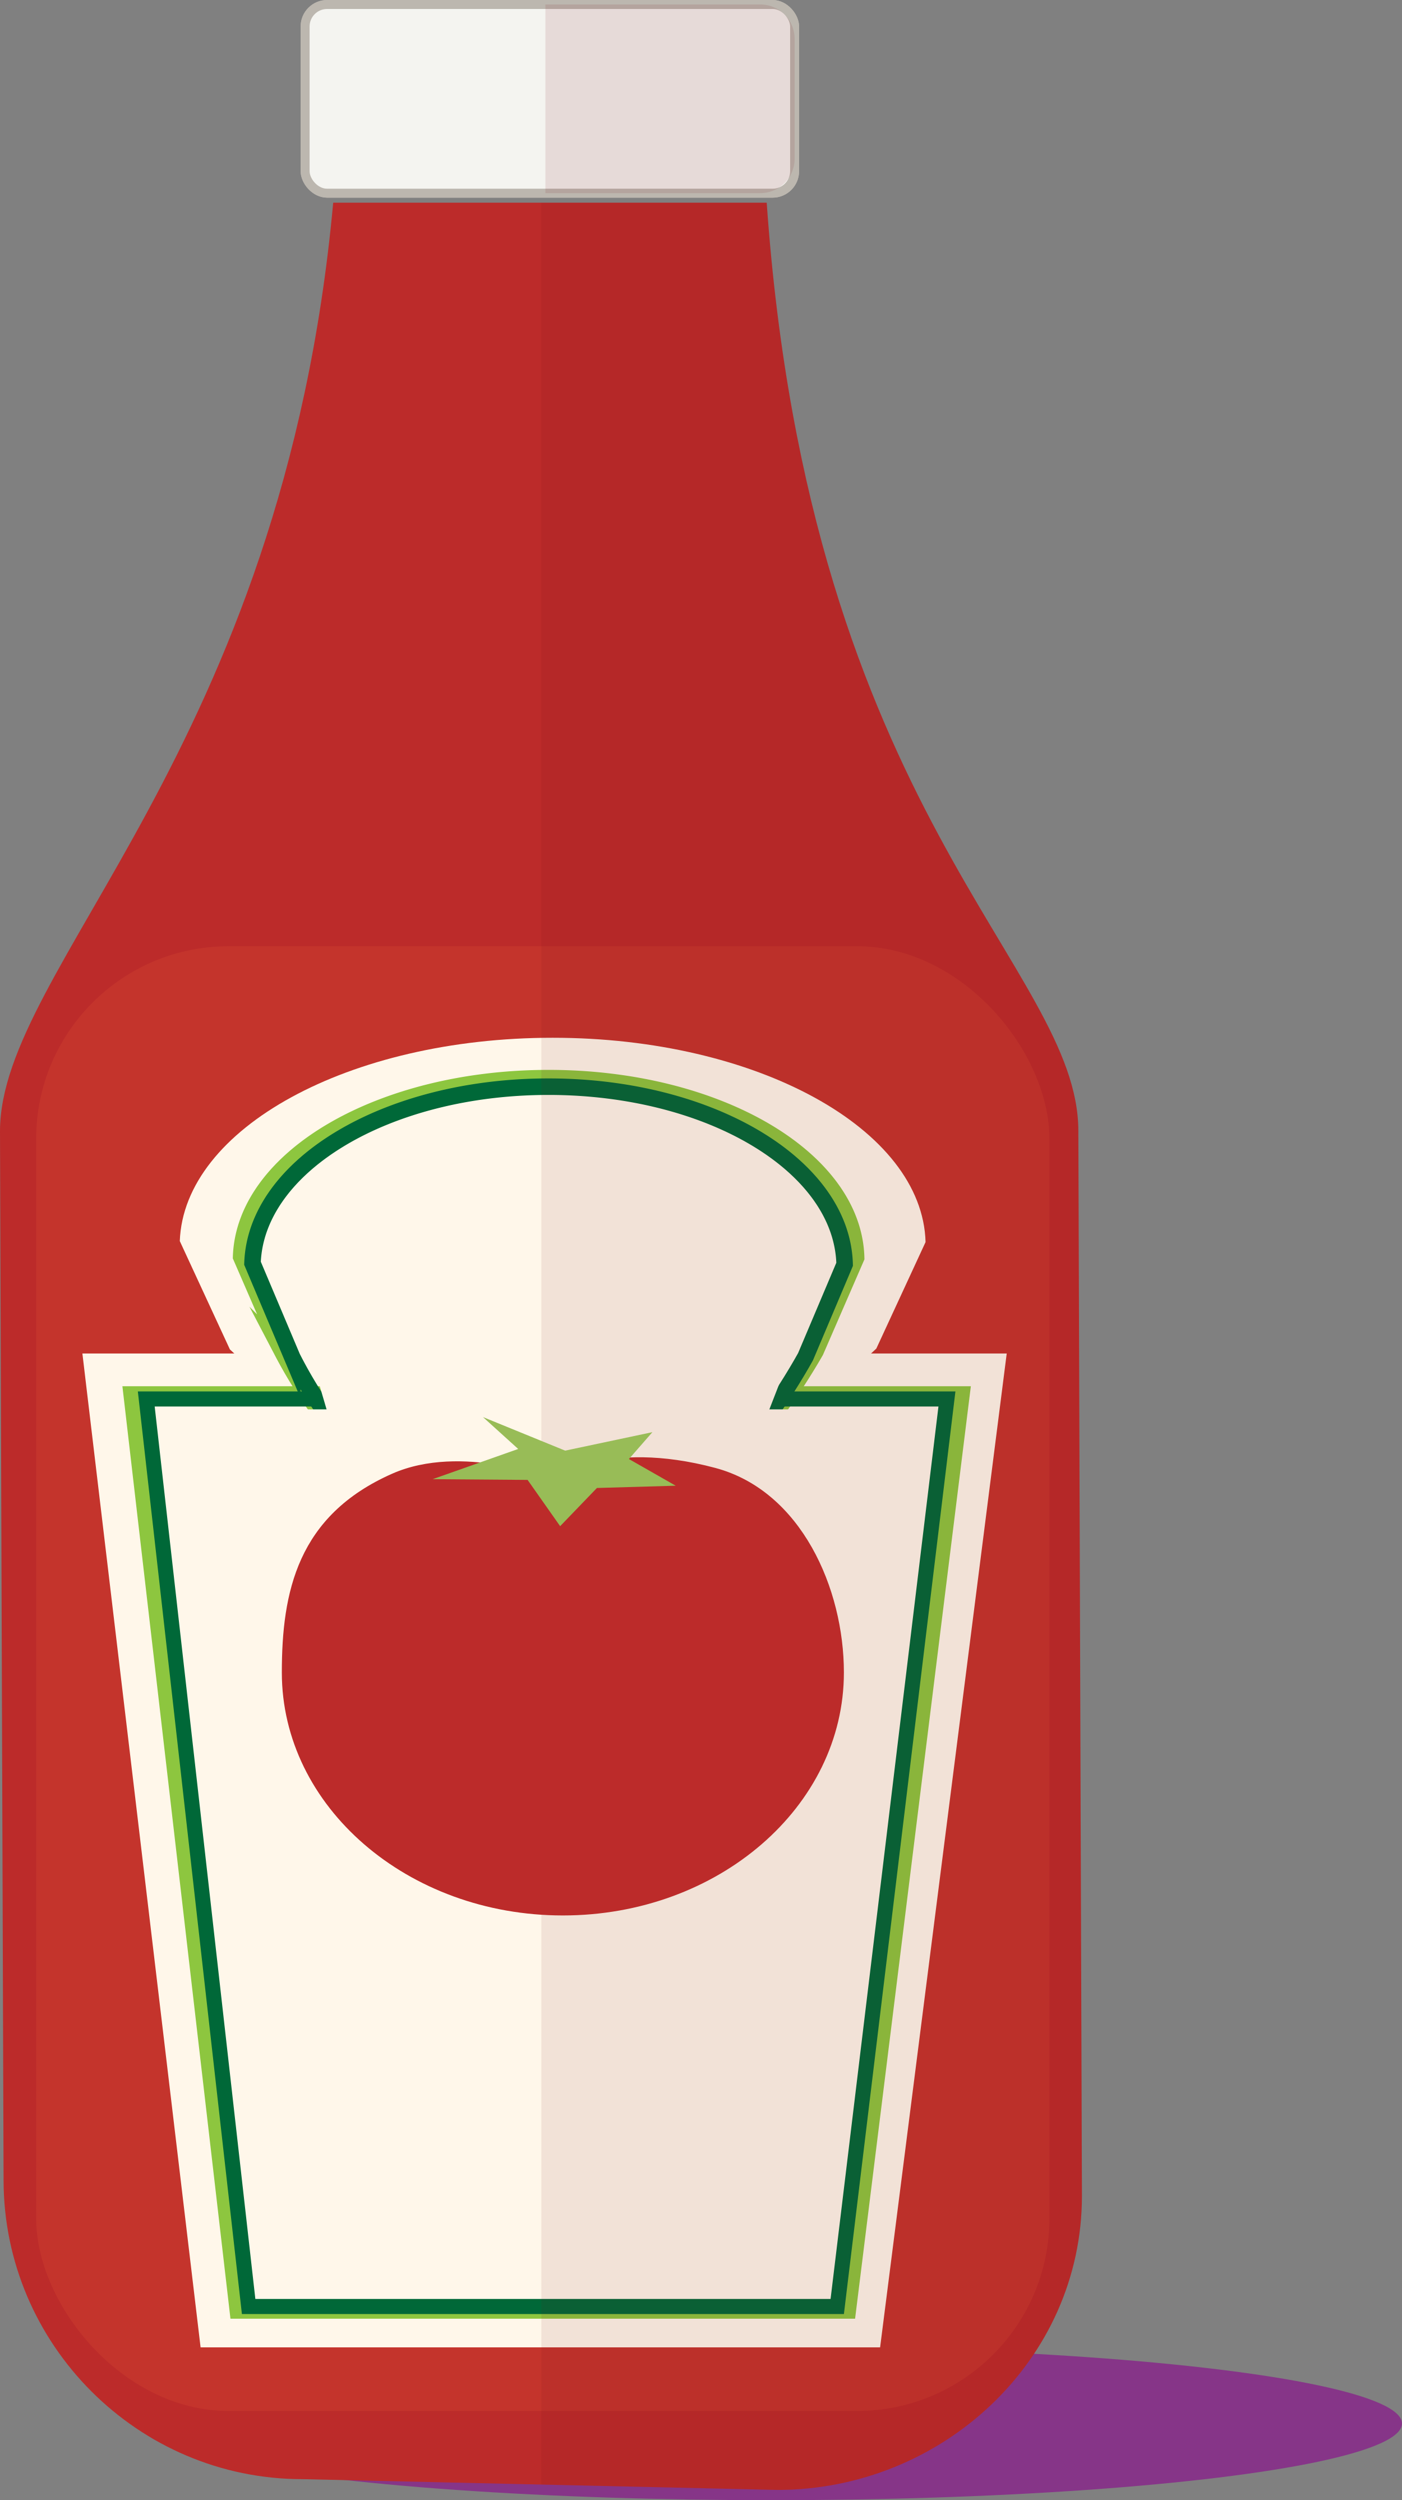<svg xmlns="http://www.w3.org/2000/svg" viewBox="0 0 728.78 1298.78"><rect x="0" y="0" width="728.78" height="1298.78" fill="#808080" stroke="none"/><defs><style>.cls-1{isolation:isolate;}.cls-2{fill:#863588;}.cls-3{fill:#bc2b2a;}.cls-4{fill:#f4f4f0;stroke:#bcb7af;stroke-width:4.66px;}.cls-10,.cls-4,.cls-7,.cls-8,.cls-9{stroke-miterlimit:10;}.cls-5{fill:#c4342c;}.cls-6{fill:#fff7ea;}.cls-10,.cls-7,.cls-8,.cls-9{fill:none;}.cls-7,.cls-8{stroke:#8dc63f;}.cls-7{stroke-width:8.79px;}.cls-8{stroke-width:8.01px;}.cls-10,.cls-9{stroke:#006838;}.cls-9{stroke-width:7.82px;}.cls-10{stroke-width:8.58px;}.cls-11,.cls-12{fill:#77111b;mix-blend-mode:multiply;}.cls-11{opacity:0.09;}.cls-12{opacity:0.11;}.cls-13{fill:#98bc57;}</style></defs><title>ketchup</title><g class="cls-1"><g id="Layer_2" data-name="Layer 2"><g id="Layer_7" data-name="Layer 7"><ellipse class="cls-2" cx="400.93" cy="1258.95" rx="327.85" ry="39.83"/><path class="cls-3" d="M404.12,1293.45l-246.92-5.59c-85.44,0-155.34-69.9-155.34-155.34L0,587.63c0-85.44,147.12-197.41,173.2-482.34H398.54c22.35,318.46,162,396.9,162,482.34l1.86,553.11C562.42,1226.18,489.56,1293.45,404.12,1293.45Z"/><rect class="cls-4" x="158.6" y="2.33" width="254.45" height="98.03" rx="11.45" ry="11.45"/><rect class="cls-5" x="18.8" y="491.55" width="526.69" height="760.89" rx="100" ry="100"/><path class="cls-6" d="M287.29,539.09c-105.73,0-191.69,47.09-193.83,105.62L119.51,701c33.56,32.15,96.13,53.78,167.77,53.78,72,0,134.8-21.82,168.25-54.23l25.59-55.32C479.5,586.47,393.35,539.09,287.29,539.09Z"/><polygon class="cls-6" points="457.49 1219.4 104.27 1219.4 42.83 703.1 523.31 703.1 457.49 1219.4"/><path class="cls-7" d="M285.18,560.17c-87.14,0-158,41.32-159.74,92.69l21.47,49.41a240.81,240.81,0,0,0,15.86,26.12H406.92c6.64-9.48,12.35-18.55,16.92-26.51l21.09-48.54C443.6,601.75,372.59,560.17,285.18,560.17Z"/><polygon class="cls-8" points="440.95 1200.5 123.36 1200.5 68.12 724.11 500.13 724.11 440.95 1200.5"/><polygon class="cls-9" points="435.21 1198.16 129.24 1198.16 76.03 726.73 492.23 726.73 435.21 1198.16"/><polygon class="cls-6" points="376.48 778.19 194.21 780.26 173.5 729.51 395.12 730.55 376.48 778.19"/><path class="cls-10" d="M285.14,564.5c-84,0-152.2,40.89-153.89,91.72l20.68,48.9A239.69,239.69,0,0,0,167.21,731H402.43c6.4-9.39,11.9-18.35,16.3-26.23l20.32-48C437.76,605.64,369.35,564.5,285.14,564.5Z"/><rect class="cls-6" x="110.19" y="732.13" width="357.56" height="107.07"/><polygon class="cls-6" points="390.98 755.14 176.19 754.01 164.83 715.37 406.89 714.23 390.98 755.14"/><rect class="cls-4" x="158.6" y="2.33" width="254.45" height="98.03" rx="11.45" ry="11.45"/><path class="cls-11" d="M398.54,105.29H281.4V1290.67l122.72,2.78c85.44,0,158.3-67.27,158.3-152.71l-1.86-553.11C560.56,502.19,420.89,423.75,398.54,105.29Z"/><path class="cls-12" d="M395.26,2.33H283.49v98H395.26a17.84,17.84,0,0,0,17.79-17.79V20.12A17.84,17.84,0,0,0,395.26,2.33Z"/><path class="cls-3" d="M438.67,868.81c0,69.71-65.4,126.22-146.09,126.22S146.5,938.52,146.5,868.81c0-41.76,8.09-81.53,57.38-103.27,36.11-15.93,82.86,2.77,82.86,2.77s28-21,85.12-5.75C416.52,774.51,438.67,825.24,438.67,868.81Z"/><polygon class="cls-13" points="351.25 771.79 310.29 772.97 291.17 792.81 274.26 768.78 224.89 768.39 269.36 752.7 251.05 736.13 293.78 753.57 339.13 743.97 326.92 757.93 351.25 771.79"/></g></g></g></svg>